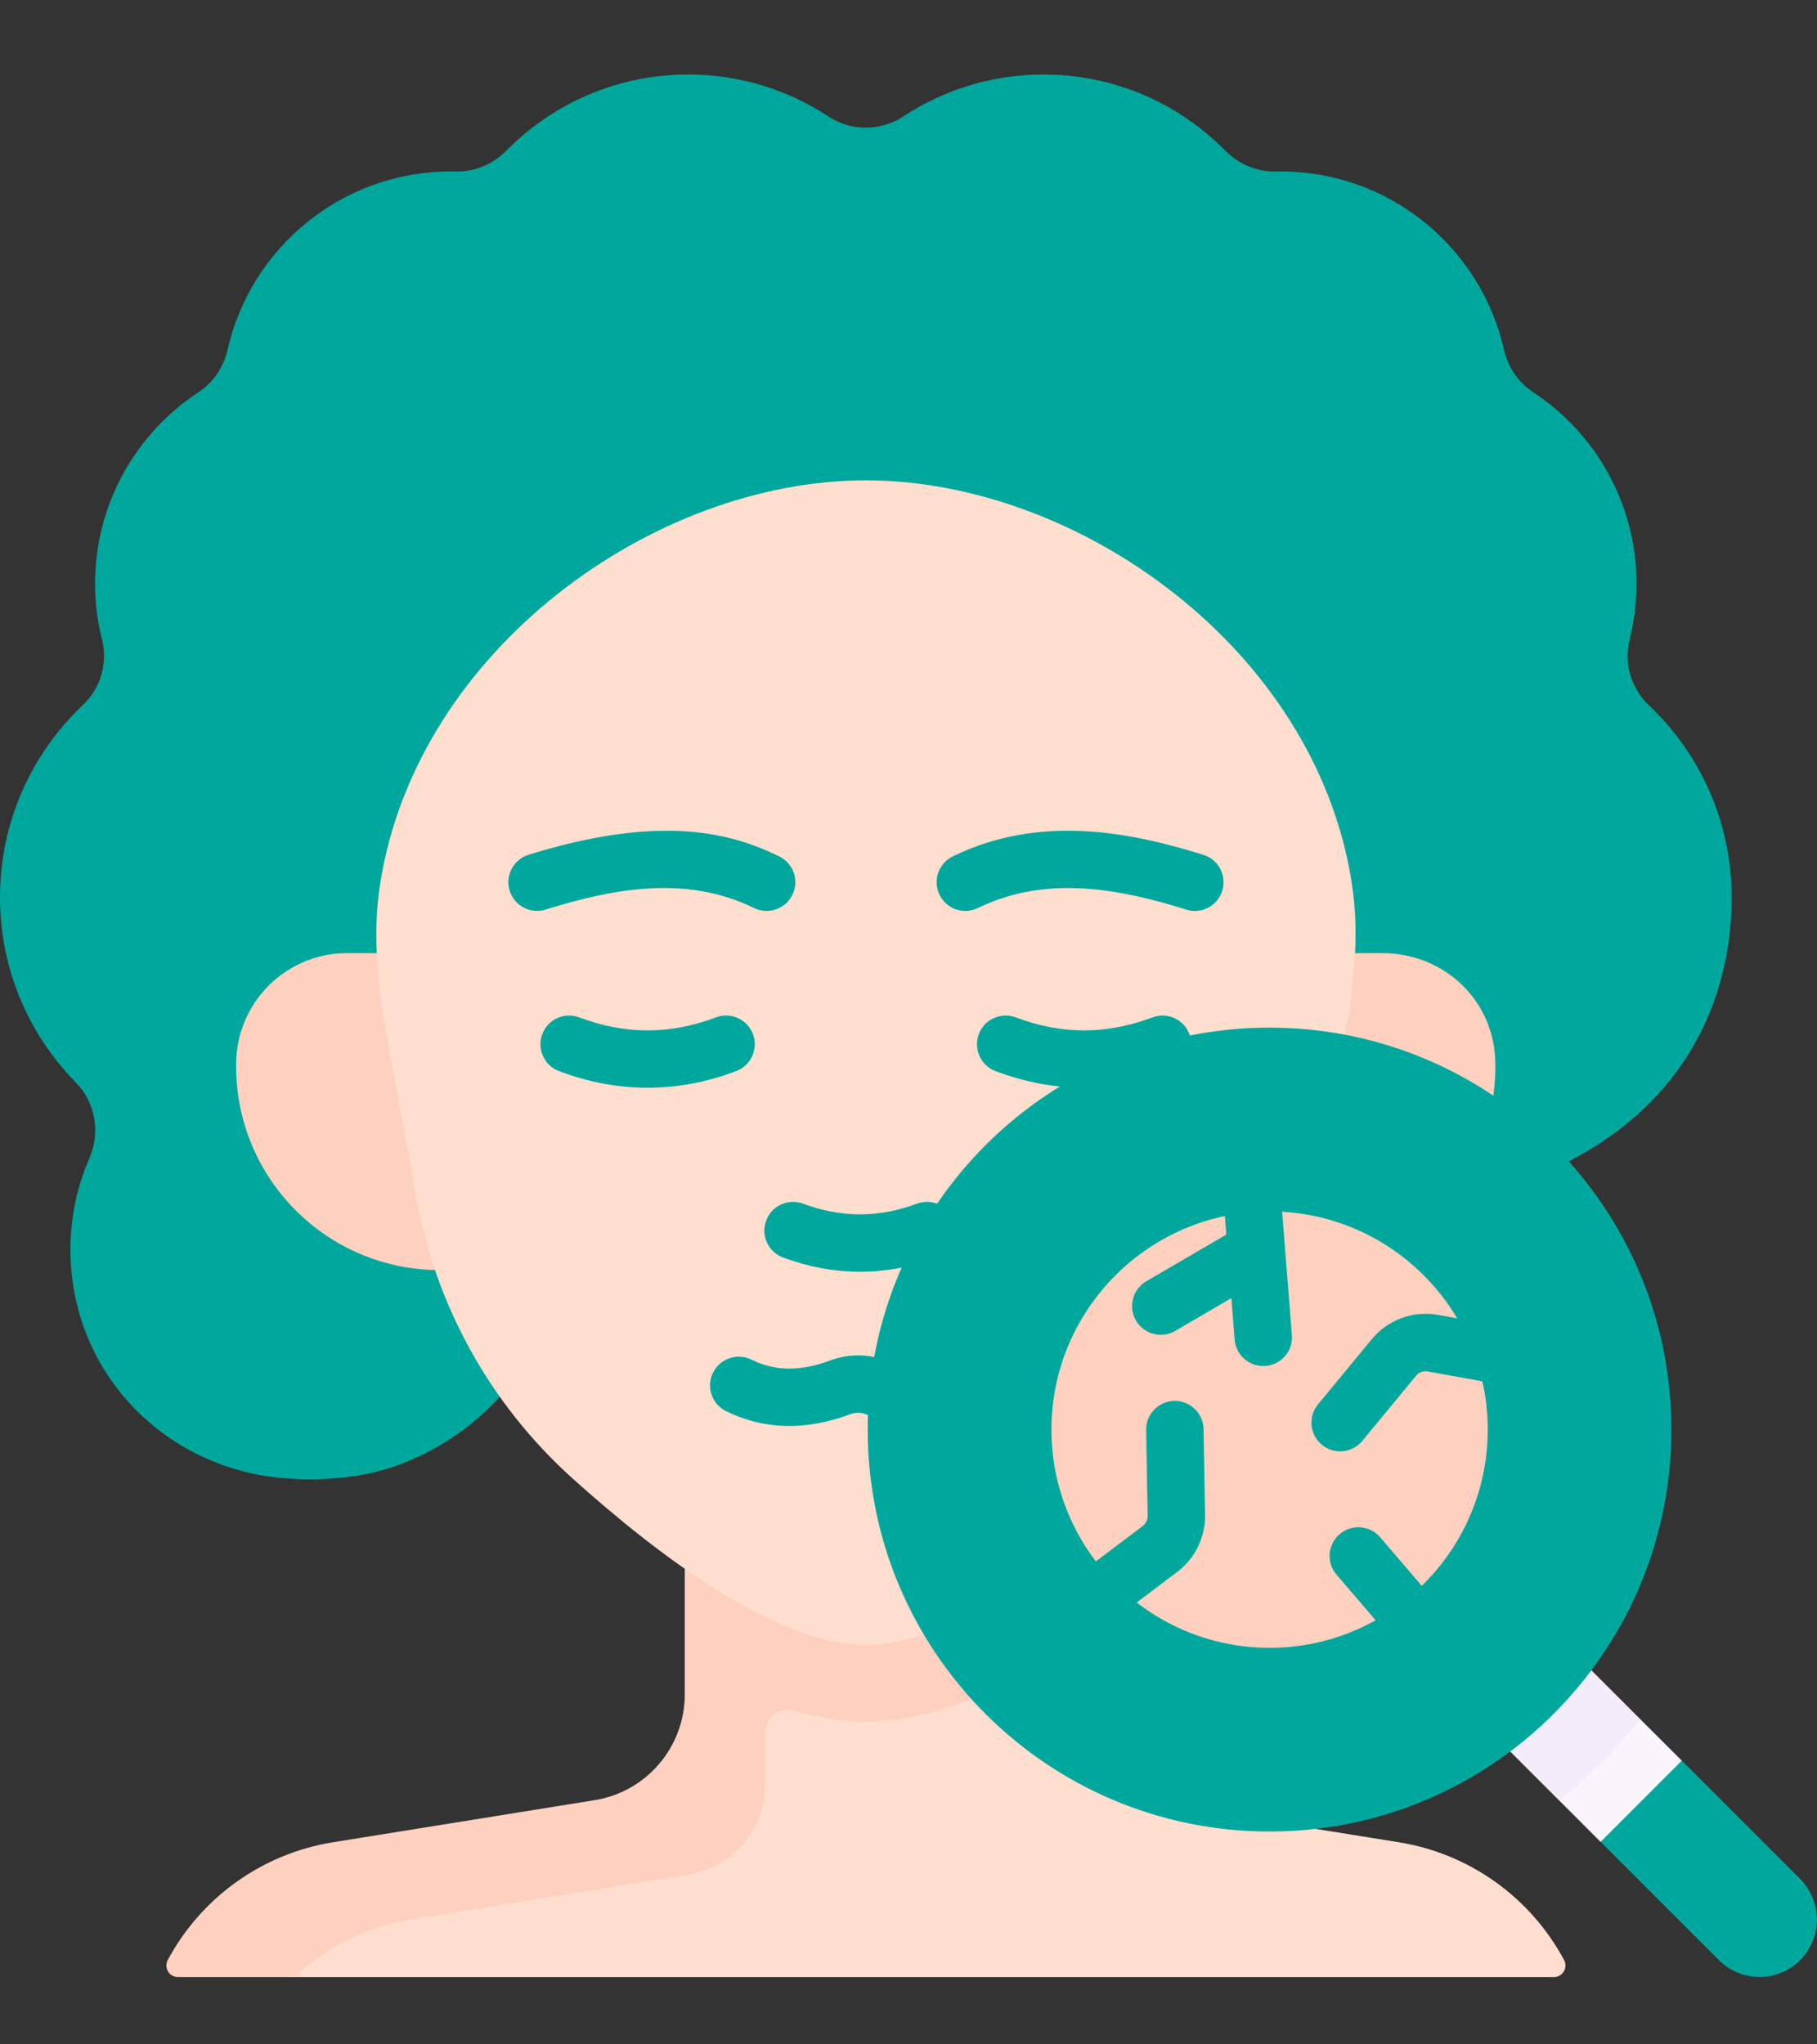 <svg width="24" height="27" viewBox="0 0 24 27" fill="none" xmlns="http://www.w3.org/2000/svg">
<rect x="0" y="0" width="24" height="27" fill="#333333" stroke="none"/>
<path d="M6.614 18.431C6.142 18.963 5.494 19.328 4.873 19.461C4.362 19.471 4.152 19.419 3.764 19.384C2.24 19.248 1.524 18.2 1.441 16.672C1.415 16.183 1.505 15.718 1.686 15.301C1.834 14.96 1.769 14.562 1.507 14.297C0.888 13.667 0.506 12.804 0.506 11.851C0.506 10.851 0.926 9.951 1.599 9.315C1.833 9.093 1.933 8.762 1.854 8.449C1.794 8.212 1.762 7.964 1.762 7.709C1.762 6.651 2.306 5.72 3.129 5.179C3.326 5.05 3.461 4.848 3.513 4.619C3.817 3.271 4.515 2.28 5.955 2.28C5.978 2.28 6.001 2.28 6.023 2.281C6.037 2.281 6.047 2.27 6.067 2.265C6.302 2.258 6.523 2.157 6.689 1.989C7.301 1.369 8.15 0.984 9.09 0.984C9.774 0.984 10.411 1.188 10.942 1.538C10.979 1.563 11.018 1.584 11.057 1.602C11.132 1.772 11.298 1.833 11.437 1.829C11.557 1.826 11.744 1.751 11.815 1.603C11.855 1.585 11.894 1.563 11.931 1.538C12.463 1.188 13.099 0.984 13.783 0.984C14.723 0.984 15.572 1.369 16.184 1.989C16.36 2.167 16.598 2.27 16.848 2.265C16.871 2.264 16.893 2.264 16.916 2.264C18.356 2.264 19.561 3.271 19.866 4.619C19.918 4.848 20.053 5.05 20.25 5.179C21.073 5.72 21.616 6.651 21.616 7.709C21.616 7.964 21.584 8.213 21.524 8.449C21.446 8.762 21.546 9.093 21.78 9.315C22.453 9.951 22.873 10.852 22.873 11.851C22.873 13.043 22.382 14.483 20.713 15.342L19.466 15.873L6.614 18.431Z" fill="#00A79D"/>
<path d="M2.773 7.467C2.773 7.728 2.805 7.981 2.865 8.223C2.944 8.542 2.843 8.879 2.609 9.105C1.936 9.754 1.517 10.674 1.517 11.693C1.517 12.666 1.899 13.547 2.518 14.19C2.779 14.461 2.845 14.866 2.696 15.214C2.515 15.64 2.425 16.114 2.452 16.613C2.527 18.039 3.536 19.172 4.872 19.46C4.504 19.537 4.114 19.555 3.73 19.521C2.207 19.385 1.018 18.2 0.935 16.672C0.908 16.183 0.998 15.717 1.179 15.301C1.328 14.959 1.262 14.562 1.002 14.297C0.382 13.667 0 12.803 0 11.85C0 10.851 0.42 9.951 1.092 9.314C1.327 9.093 1.427 8.761 1.348 8.449C1.288 8.212 1.256 7.964 1.256 7.708C1.256 6.65 1.8 5.72 2.623 5.179C2.819 5.05 2.954 4.848 3.006 4.619C3.311 3.271 4.516 2.264 5.956 2.264C5.979 2.264 6.002 2.264 6.025 2.265C6.039 2.265 6.052 2.265 6.067 2.264C5.295 2.678 4.72 3.423 4.523 4.314C4.471 4.548 4.336 4.754 4.139 4.885C3.316 5.437 2.773 6.387 2.773 7.467Z" fill="#00A79D"/>
<path d="M3.439 12.966C2.691 9.409 4.272 5.829 7.484 4.254C8.644 3.685 10.031 3.781 11.087 4.527C11.215 4.617 11.336 4.675 11.436 4.675C11.525 4.675 11.631 4.628 11.742 4.551C12.82 3.816 14.201 3.675 15.374 4.247C18.596 5.82 20.183 9.403 19.433 12.966L19.362 13.243L3.554 13.456L3.439 12.966Z" fill="#00A79D"/>
<path d="M11.815 1.602L11.815 4.501C11.759 4.679 11.59 4.748 11.449 4.752C11.333 4.756 11.119 4.672 11.057 4.505L11.057 1.602C11.296 1.714 11.575 1.713 11.815 1.602Z" fill="#00A79D"/>
<path d="M11.815 4.501V7.606C11.815 7.815 11.645 7.985 11.436 7.985C11.226 7.985 11.057 7.815 11.057 7.606V4.505C11.273 4.669 11.519 4.757 11.815 4.501Z" fill="#00A79D"/>
<path d="M17.51 12.588H18.285C18.993 12.601 19.589 13.082 19.724 13.77C19.744 13.87 19.752 13.978 19.752 14.085C19.752 15.57 18.548 16.774 17.062 16.774H5.809C4.323 16.774 3.119 15.57 3.119 14.085V14.054C3.119 13.957 3.129 13.862 3.147 13.77C3.279 13.096 3.873 12.588 4.586 12.588H5.571H17.51Z" fill="#FDD0BF"/>
<path d="M18.478 24.331L15.021 23.775C14.335 23.664 13.83 23.072 13.83 22.377L13.831 21.928L13.56 21.247L13.569 18.376H9.301L9.225 22.646C9.225 23.341 8.721 23.933 8.035 24.044L4.543 24.468C3.608 24.619 2.925 24.988 2.483 25.815C2.429 25.916 2.503 26.038 2.617 26.038L3.886 26.111H20.525C20.64 26.111 20.713 25.989 20.66 25.888C20.218 25.061 19.413 24.482 18.478 24.331Z" fill="#FEDECF"/>
<path d="M13.83 18.376L13.829 21.928C12.934 22.47 12.142 22.736 11.437 22.736C11.139 22.736 10.826 22.689 10.497 22.593C10.302 22.537 10.106 22.68 10.106 22.883V23.561C10.106 24.157 9.673 24.664 9.085 24.759L5.458 25.343C4.86 25.439 4.316 25.71 3.885 26.111H2.35C2.235 26.111 2.162 25.988 2.215 25.888C2.657 25.061 3.462 24.482 4.397 24.331L7.854 23.775C8.54 23.665 9.045 23.072 9.045 22.377V18.376L13.83 18.376Z" fill="#FDD0BF"/>
<path d="M17.884 12.793C17.868 12.972 17.847 13.18 17.826 13.321C17.823 13.344 17.819 13.365 17.815 13.384L17.373 15.824C17.115 17.25 16.392 18.55 15.316 19.52C14.148 20.572 12.603 21.725 11.436 21.725C10.269 21.725 8.724 20.572 7.556 19.52C6.48 18.55 5.757 17.25 5.499 15.824L5.056 13.384C5.053 13.367 5.05 13.348 5.047 13.327C5.025 13.183 5.005 12.965 4.989 12.781C4.958 12.406 4.964 12.027 5.024 11.655C5.515 8.582 8.63 6.344 11.436 6.344C14.242 6.344 17.371 8.567 17.854 11.655C17.913 12.031 17.918 12.414 17.884 12.793Z" fill="#FEDECF"/>
<path d="M11.36 16.796C11.02 16.796 10.68 16.733 10.343 16.608C10.146 16.535 10.047 16.316 10.12 16.12C10.193 15.924 10.411 15.824 10.607 15.897C11.114 16.085 11.606 16.085 12.112 15.897C12.309 15.824 12.527 15.924 12.6 16.12C12.673 16.316 12.573 16.535 12.377 16.608C12.039 16.733 11.699 16.796 11.36 16.796Z" fill="#00A79D"/>
<path d="M15.782 12.031C15.745 12.031 15.707 12.025 15.669 12.013C14.824 11.75 13.836 11.542 12.917 11.992C12.729 12.084 12.502 12.006 12.41 11.818C12.318 11.63 12.396 11.403 12.584 11.311C13.748 10.74 14.965 11 15.895 11.29C16.095 11.352 16.206 11.564 16.144 11.764C16.094 11.927 15.944 12.031 15.782 12.031Z" fill="#00A79D"/>
<path d="M7.094 12.03C6.932 12.03 6.783 11.926 6.732 11.764C6.67 11.564 6.781 11.352 6.981 11.289C8.752 10.738 9.681 11.011 10.293 11.311C10.481 11.403 10.559 11.63 10.466 11.818C10.374 12.006 10.147 12.084 9.959 11.992C9.04 11.541 8.052 11.75 7.207 12.013C7.169 12.025 7.131 12.03 7.094 12.03Z" fill="#00A79D"/>
<path d="M12.241 18.833C11.981 18.833 11.71 18.781 11.43 18.676C11.367 18.653 11.299 18.653 11.236 18.676C10.643 18.898 10.089 18.884 9.59 18.637C9.402 18.544 9.325 18.316 9.418 18.129C9.511 17.941 9.739 17.864 9.926 17.957C10.239 18.112 10.571 18.115 10.971 17.966C11.204 17.879 11.461 17.879 11.695 17.966C12.095 18.115 12.427 18.112 12.739 17.957C12.927 17.864 13.155 17.941 13.248 18.129C13.341 18.316 13.264 18.544 13.076 18.637C12.812 18.767 12.533 18.833 12.241 18.833Z" fill="#00A79D"/>
<path d="M8.554 14.366C8.163 14.366 7.772 14.293 7.384 14.146C7.188 14.072 7.089 13.853 7.163 13.657C7.237 13.461 7.456 13.363 7.652 13.437C8.259 13.666 8.849 13.666 9.456 13.437C9.652 13.363 9.871 13.461 9.945 13.657C10.019 13.853 9.92 14.072 9.724 14.146C9.336 14.293 8.945 14.366 8.554 14.366Z" fill="#00A79D"/>
<path d="M14.32 14.366C13.929 14.366 13.538 14.293 13.149 14.146C12.954 14.072 12.855 13.853 12.929 13.657C13.003 13.461 13.222 13.363 13.418 13.437C14.025 13.666 14.614 13.666 15.222 13.437C15.417 13.363 15.636 13.461 15.71 13.657C15.784 13.853 15.686 14.072 15.49 14.146C15.101 14.293 14.71 14.366 14.32 14.366Z" fill="#00A79D"/>
<path d="M23.777 25.888C23.629 26.036 23.435 26.11 23.241 26.11C23.047 26.11 22.853 26.036 22.705 25.888L21.143 24.326L21.279 23.49L22.215 23.253L23.777 24.815C24.073 25.111 24.073 25.592 23.777 25.888Z" fill="#00A79D"/>
<path d="M22.214 23.253L21.141 24.326L20.595 23.779L20.425 23.329L17.648 20.833C17.352 20.536 17.352 20.056 17.648 19.76C17.944 19.464 18.424 19.464 18.72 19.76L21.234 22.515L21.667 22.707L22.214 23.253Z" fill="#F8F6FA"/>
<path d="M21.667 22.707C21.354 23.106 20.994 23.467 20.594 23.779L18.198 21.383L17.648 20.833C17.352 20.536 17.352 20.056 17.648 19.76C17.944 19.464 18.424 19.464 18.72 19.76L19.27 20.31L21.667 22.707Z" fill="#F3ECFB"/>
<path d="M16.77 23.518C19.331 23.518 21.407 21.442 21.407 18.881C21.407 16.32 19.331 14.244 16.77 14.244C14.209 14.244 12.133 16.32 12.133 18.881C12.133 21.442 14.209 23.518 16.77 23.518Z" fill="#FDD0BF"/>
<path d="M15.511 18.502C15.302 18.506 15.135 18.678 15.139 18.888L15.159 20.021C15.16 20.073 15.135 20.122 15.094 20.154L13.762 21.16C13.595 21.286 13.562 21.524 13.688 21.691C13.762 21.79 13.876 21.841 13.991 21.841C14.07 21.841 14.151 21.817 14.219 21.765L15.551 20.759C15.785 20.582 15.922 20.301 15.917 20.008L15.897 18.874C15.893 18.665 15.722 18.5 15.511 18.502Z" fill="#00A79D"/>
<path d="M20.527 17.643L18.994 17.366C18.666 17.307 18.331 17.43 18.12 17.686L17.409 18.548C17.276 18.709 17.299 18.948 17.46 19.081C17.531 19.14 17.616 19.168 17.701 19.168C17.81 19.168 17.919 19.121 17.994 19.03L18.705 18.169C18.742 18.124 18.801 18.102 18.859 18.113L20.392 18.39C20.598 18.427 20.796 18.29 20.833 18.084C20.87 17.878 20.733 17.681 20.527 17.643Z" fill="#00A79D"/>
<path d="M18.23 20.303C18.093 20.144 17.854 20.126 17.695 20.262C17.536 20.398 17.517 20.638 17.654 20.797L18.796 22.129C18.871 22.217 18.978 22.262 19.084 22.262C19.172 22.262 19.26 22.232 19.331 22.17C19.49 22.034 19.508 21.795 19.372 21.636L18.23 20.303Z" fill="#00A79D"/>
<path d="M16.861 15.07C16.844 14.861 16.662 14.705 16.453 14.722C16.244 14.739 16.088 14.921 16.105 15.13L16.198 16.305L15.141 16.922C14.96 17.028 14.899 17.26 15.005 17.441C15.075 17.561 15.202 17.629 15.333 17.629C15.398 17.629 15.463 17.612 15.524 17.577L16.265 17.144L16.308 17.692C16.324 17.891 16.49 18.041 16.686 18.041C16.696 18.041 16.706 18.041 16.717 18.04C16.925 18.023 17.081 17.841 17.064 17.632L16.861 15.07Z" fill="#00A79D"/>
<path d="M16.77 14.244C14.209 14.244 12.133 16.32 12.133 18.881C12.133 21.442 14.209 23.518 16.77 23.518C19.331 23.518 21.407 21.442 21.407 18.881C21.407 16.32 19.331 14.244 16.77 14.244ZM16.77 21.763C15.181 21.763 13.888 20.47 13.888 18.881C13.888 17.292 15.181 15.999 16.77 15.999C18.359 15.999 19.651 17.292 19.651 18.881C19.651 20.47 18.359 21.763 16.77 21.763Z" fill="#00A79D"/>
<path d="M15.013 21.165L14.219 21.764C14.15 21.816 14.07 21.841 13.991 21.841C13.876 21.841 13.763 21.789 13.688 21.69C13.562 21.523 13.595 21.285 13.762 21.159L14.473 20.622C14.629 20.826 14.81 21.008 15.013 21.165Z" fill="#00A79D"/>
<path d="M16.861 15.07L16.935 16.005C16.88 16.001 16.824 15.999 16.767 15.999C16.566 15.999 16.369 16.02 16.178 16.06L16.105 15.13C16.088 14.921 16.244 14.739 16.453 14.722C16.662 14.706 16.844 14.861 16.861 15.07Z" fill="#00A79D"/>
<path d="M20.834 18.084C20.797 18.29 20.599 18.427 20.393 18.39L19.578 18.243C19.511 17.946 19.398 17.666 19.246 17.412L20.528 17.644C20.734 17.681 20.871 17.878 20.834 18.084Z" fill="#00A79D"/>
<path d="M19.371 21.635C19.507 21.795 19.489 22.034 19.33 22.17C19.258 22.231 19.171 22.262 19.083 22.262C18.976 22.262 18.87 22.217 18.795 22.129L18.168 21.398C18.391 21.273 18.596 21.12 18.777 20.943L19.371 21.635Z" fill="#00A79D"/>
<path d="M16.769 13.572C15.315 13.572 14.002 14.153 13.043 15.099C12.978 15.192 12.919 15.255 12.851 15.33C12 16.271 11.656 17.512 11.656 18.881C11.656 21.812 13.837 24.004 16.769 24.004C18.489 24.004 19.985 23.358 20.955 22.09C21.028 21.994 21.105 21.908 21.199 21.806C21.754 20.967 22.077 19.962 22.077 18.881C22.077 15.949 19.7 13.572 16.769 13.572ZM16.769 22.672C14.675 22.672 12.977 20.974 12.977 18.881C12.977 16.787 14.675 15.089 16.769 15.089C18.863 15.089 20.56 16.787 20.56 18.881C20.56 20.974 18.863 22.672 16.769 22.672Z" fill="#00A79D"/>
<path d="M21.199 21.805C20.249 23.242 18.62 24.189 16.769 24.189C13.838 24.189 11.461 21.812 11.461 18.88C11.461 17.398 12.068 16.059 13.047 15.096C12.492 15.934 12.169 16.939 12.169 18.021C12.169 20.953 14.545 23.329 17.477 23.329C18.927 23.329 20.241 22.748 21.199 21.805Z" fill="#00A79D"/>
</svg>
